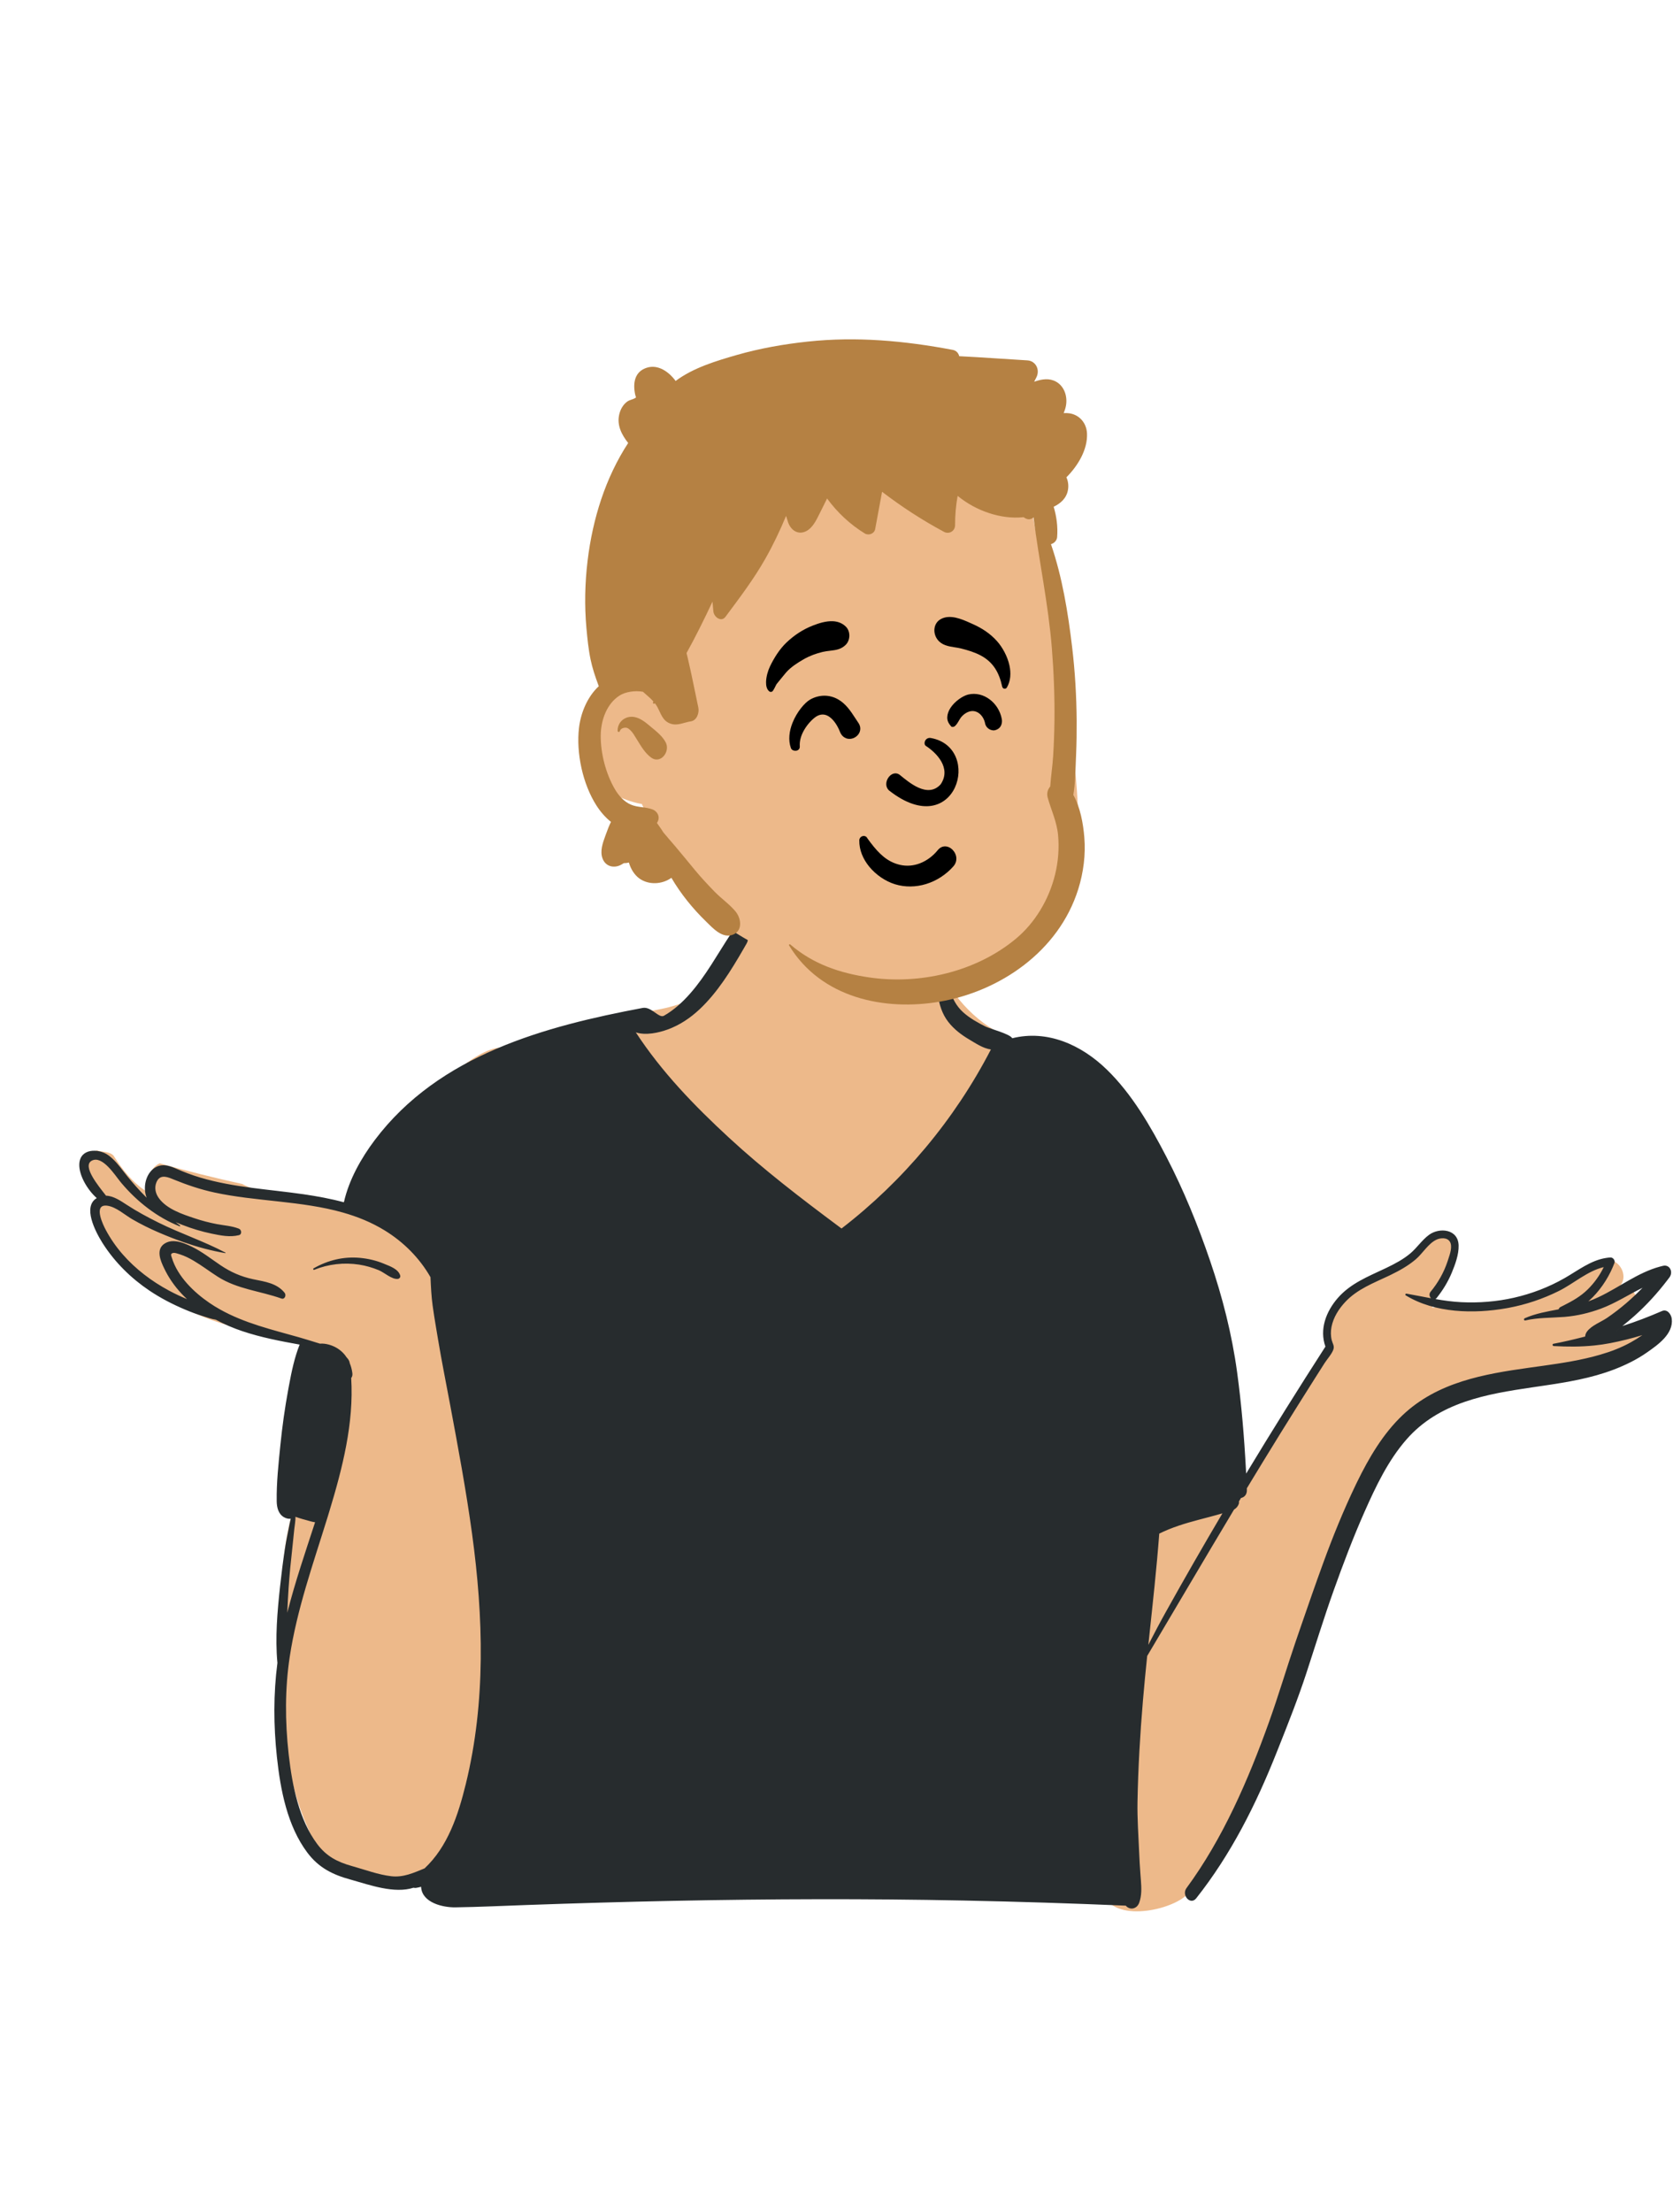<svg width="1351" height="1786" viewBox="0 0 1351 1786" fill="none" xmlns="http://www.w3.org/2000/svg">
<path fill-rule="evenodd" clip-rule="evenodd" d="M1284.62 1074.58C1295.93 1068.35 1306.97 1061.58 1317.84 1054.54C1325.49 1049.71 1318.71 1037.54 1310.87 1041.93C1306.85 1044.18 1302.86 1046.45 1298.84 1048.69C1302 1045.82 1304.93 1042.7 1307.55 1039.29L1307.37 1039.1C1317.49 1029.53 1304.49 1011.49 1292.99 1019.34C1282.84 1027.11 1272.6 1035.02 1260.96 1040.14C1236.84 1050.93 1210.23 1052.72 1184.34 1053.03C1174.87 1052.28 1165.82 1054.01 1156.62 1055.94C1160.23 1040.68 1169.25 1029.16 1174.03 1014.38C1177.56 999.456 1157.15 989.292 1149.92 1003.64C1148.15 1007.16 1146.45 1010.72 1144.8 1014.3C1129.17 1029.31 1103.06 1027.99 1087.29 1044.1C1078.31 1052.51 1073.92 1063.93 1072.18 1075.38C1071 1083.16 1072.84 1090.96 1068.38 1097.85C1046.83 1130.01 1012.79 1180.85 995.498 1216.25C983.256 1132.14 950.569 1028.1 916.8 951.189C905.633 926.592 892.858 902.557 876.088 881.707C877.989 874.754 871.28 862.412 867.013 866.211C853.88 849.279 830.666 844.896 811.999 836.479C786.801 825.107 765.895 801.47 755.618 774.605C742.413 723.446 709.908 716.947 664.827 719.208C621.683 719.151 589.762 738.626 580.348 784.979C561.224 820.16 516.069 814.342 483.583 823.655C459.774 829.396 436.669 838.271 414.711 849.537C390.283 825.082 302.796 927.716 294.844 954.129C299.525 955.087 304.178 956.24 308.789 957.644C312.895 958.897 311.171 965.444 307.029 964.396C301.875 963.089 296.688 962.19 291.477 961.566C291.318 962.092 291.179 962.615 291.075 963.131C290.49 963.089 289.906 963.037 289.321 962.995C290.618 963.708 291.866 964.535 293.083 965.601C296.024 968.178 292.195 973.152 289.07 971.099C286.126 968.773 282.27 969.141 278.739 968.36C278.529 976.024 252.618 967.45 248.593 964.911C230.705 962.549 212.303 965.083 195.603 955.978C173.383 951.04 150.997 945.579 129.026 939.289C123.21 941.682 117.744 950.245 122.363 956.529C124.962 959.389 121.622 964.058 118.35 962.025C107.376 955.208 98.889 944.567 91.694 933.103C88.308 929.497 82.296 930.273 77.746 928.776C77.138 929.93 76.779 931.216 76.784 932.534C57.483 935.887 71.252 958.136 80.955 965.068C75.808 968.605 75.612 975.532 76.062 981.316C74.972 983.377 74.608 985.931 75.557 988.24C79.186 997.067 87.036 1004.5 93.005 1011.65C99.595 1019.55 105.471 1027.49 113.489 1033.9C144.053 1058.48 180.937 1072.23 218.776 1077.61C232.211 1079.79 251.536 1083.12 259.855 1095.11C257.814 1109.34 254.066 1122.99 250.667 1136.86C245.912 1155.28 246.236 1174.56 246.173 1193.34C245.508 1192.78 244.232 1192.89 244.042 1193.97C242.936 1201.75 242.114 1209.71 237.631 1216.25C233.701 1228.41 231.086 1241.39 229.617 1254.16C223.731 1314.74 222.326 1377.1 235.596 1436.74C240.717 1458.86 249.046 1479.88 260.394 1499.24C263.777 1505.02 269.217 1506.71 274.102 1505.58C290.45 1514.54 311.045 1517.41 328.666 1515.13C388.74 1497.19 367.808 1540.41 452.037 1527.17C597.425 1507.62 744.355 1546.04 889.434 1523.48C893.007 1552.61 939.783 1544.26 956.031 1531.94C1004.75 1493.72 1028.94 1372.7 1053.39 1311.31C1070.2 1262.92 1098.34 1177.22 1135.19 1144.75C1146.24 1135.62 1159.6 1130.82 1172.97 1126.94C1222.85 1113.38 1272.92 1100.55 1322.9 1087.36C1331.38 1085.16 1329.85 1069.9 1320.79 1070.88C1308.76 1072.18 1296.69 1073.35 1284.62 1074.58Z" fill="#EDB98A"/>
<path fill-rule="evenodd" clip-rule="evenodd" d="M174.185 1065.51C170.807 1065.06 167.496 1063.79 164.206 1062.79C159.184 1061.24 154.26 1059.44 149.414 1057.37C139.413 1053.15 129.71 1048.15 120.614 1042.03C105.922 1032.14 92.94 1019.46 83.149 1004.2L82.477 1003.14C76.887 994.151 66.576 974.197 78.137 967.375C70.686 960.804 63.643 949.002 64.04 939.891C64.603 927.006 79.572 927.182 87.31 932.645C92.377 936.221 96.174 941.231 99.983 946.16C104.199 951.635 108.703 956.854 113.384 961.875C114.625 963.203 115.88 964.505 117.156 965.786L118.439 967.06C118.241 966.559 118.064 966.047 117.909 965.521C115.326 957.029 118.406 945.973 126.453 942.082C131.378 939.699 136.492 941.154 141.265 943.176L141.996 943.492C148.421 946.298 154.922 948.781 161.612 950.773C188.878 958.893 217.335 960.245 245.274 964.299C256.037 965.872 266.999 967.851 277.706 970.764C281.79 952.461 291.802 934.917 302.665 920.482C354.679 851.43 440.461 828.608 518.935 813.835C526.088 812.495 532.017 822.491 536.178 820.126C544.071 815.652 551.014 809.314 557.108 802.429C570.1 787.738 579.318 770.46 590.147 754.092C595.5 746.006 607.82 753.241 602.852 761.921L600.419 766.162C590.399 783.537 579.304 801.443 564.934 814.918C557.295 822.071 548.818 827.722 539.126 831.251C531.785 833.92 521.486 836.168 513.45 833.581L512.485 832.098C512.804 832.594 513.126 833.088 513.449 833.582C534.423 865.655 560.739 892.8 588.468 918.419C616.458 944.264 646.652 967.408 677.028 990.037L679.56 991.922C729.046 953.826 770.85 904.137 800.18 847.365C794.032 846.584 787.95 842.426 782.695 839.325C776.37 835.575 770.42 831.1 765.784 825.135C755.684 812.145 756.997 795.403 755.176 779.641C755.065 778.662 756.291 778.417 756.854 778.907C762.329 783.707 764.25 791.571 766.535 798.363C769.051 805.831 771.899 811.983 777.673 817.236C783.049 822.131 789.606 825.729 795.975 828.933C799.26 830.577 815.565 834.802 817.423 838.301C845.594 831.322 873.036 843.38 893.911 863.722C914.078 883.376 928.881 908.925 941.951 934.148C955.893 961.06 967.318 989.113 977.165 1017.95C987.144 1047.21 994.794 1077.12 998.999 1107.92C1002.55 1133.89 1004.73 1160.27 1006.13 1186.53L1006.31 1189.82C1027.15 1155.29 1048.51 1121.14 1070.31 1087.28C1065.35 1073.31 1070.84 1059.05 1080.12 1048.26C1090.41 1036.32 1104.64 1030.78 1118.25 1024.32L1120.04 1023.47C1126.6 1020.31 1133.14 1016.83 1138.8 1012.1C1144.26 1007.53 1148.26 1001.24 1154 997.036C1162.35 990.908 1177.5 992.213 1177.88 1005.6C1178.08 1012.95 1175.09 1021.01 1172.35 1027.62C1169.25 1035.09 1165.07 1041.86 1160.1 1048.08C1159.87 1048.37 1159.62 1048.6 1159.36 1048.78L1159.17 1048.9C1166.04 1050.1 1172.96 1051.07 1180.01 1051.41C1194.24 1052.1 1208.62 1050.99 1222.56 1047.82C1236.82 1044.58 1250.64 1039.32 1263.47 1031.98C1274.43 1025.71 1284.58 1017.6 1297.03 1015.69C1298.18 1015.5 1299.34 1015.39 1300.53 1015.32C1302.52 1015.2 1304.51 1017.67 1303.72 1019.74C1303.29 1020.88 1302.84 1022.01 1302.34 1023.16C1298.04 1033.16 1291.44 1042.87 1283.2 1050.24L1282.56 1050.8C1285.47 1049.74 1288.32 1048.55 1291.14 1047.21C1307.69 1039.35 1322.7 1027.47 1340.44 1022.69C1341.28 1022.46 1342.13 1022.25 1342.98 1022.05C1348.46 1020.8 1351.36 1027.09 1348.13 1031.4C1347.61 1032.1 1347.09 1032.79 1346.55 1033.48C1338.64 1043.85 1329.91 1053.47 1320.28 1062.11C1316.98 1065.07 1313.58 1067.94 1310.11 1070.68C1308.65 1071.84 1307.19 1072.98 1305.7 1074.09L1304.97 1074.64C1306.7 1073.35 1308.41 1072.03 1310.11 1070.68C1320.98 1067.21 1331.68 1063.09 1342.16 1058.54C1346.32 1056.73 1349.56 1061.18 1350 1064.84C1351.48 1077.1 1338.58 1085.96 1330.19 1091.86C1321.78 1097.78 1312.52 1102.27 1303.04 1105.89C1284.81 1112.84 1265.66 1116 1246.54 1118.83L1237.25 1120.19C1200.5 1125.62 1162.11 1132.1 1135.74 1162.29C1120.95 1179.2 1110.95 1200.22 1101.8 1220.9C1092.66 1241.55 1084.64 1262.76 1077.02 1284.08C1069.13 1306.14 1062.25 1328.62 1054.94 1350.9C1048.23 1371.37 1040.22 1391.57 1032.28 1411.57L1031.02 1414.72C1014.17 1457.23 994.032 1497.26 965.971 1532.74C961.346 1538.6 953.873 1530.29 958.145 1524.48C987.497 1484.55 1007.92 1437.42 1024.77 1390.41C1032.45 1369.02 1038.87 1347.12 1046.24 1325.61L1050.63 1312.83C1056.49 1295.8 1062.4 1278.79 1068.57 1261.9C1076.37 1240.52 1084.95 1219.39 1094.76 1198.96L1095.8 1196.81C1105.41 1177.09 1116.82 1157.67 1132.53 1142.75C1160.81 1115.88 1198.44 1109.44 1234.82 1104.33L1246.27 1102.74C1261.65 1100.58 1277.08 1098.2 1292.03 1093.86C1300.67 1091.37 1309.1 1088.18 1317.02 1083.77C1320.18 1082.03 1323.26 1080.1 1326.24 1078.01C1317.74 1080.64 1309.12 1082.79 1300.35 1084.48C1296.05 1085.31 1291.8 1085.93 1287.56 1086.36C1276.65 1087.5 1265.82 1087.45 1254.63 1086.84C1253.68 1086.78 1253.38 1085.21 1254.39 1085.01C1262.18 1083.55 1269.98 1081.72 1277.74 1079.74L1280.07 1079.14C1280.11 1077.77 1280.62 1076.33 1281.68 1074.95C1285.54 1069.99 1292.88 1067.45 1297.97 1063.94C1303.3 1060.27 1308.47 1056.31 1313.39 1052.07C1317.9 1048.19 1322.22 1044.09 1326.39 1039.81L1327.63 1038.51C1327.22 1038.94 1326.8 1039.38 1326.39 1039.8C1315.15 1045.28 1304.5 1052.31 1292.76 1056.64C1283.43 1060.1 1273.65 1062.43 1263.79 1063.26L1263.17 1063.31L1262.56 1063.35C1252.26 1064.13 1241.9 1063.82 1231.75 1066.17C1230.61 1066.44 1230.26 1064.83 1231.28 1064.38C1240.14 1060.48 1249.36 1058.98 1258.67 1057.16C1258.87 1056.39 1259.38 1055.71 1260.26 1055.26L1262.65 1054.06C1269.75 1050.47 1276.36 1046.83 1282.26 1040.99C1287.47 1035.83 1291.81 1029.8 1295.07 1023.11C1282.03 1026.13 1270.58 1036.55 1258.73 1042.41C1245.81 1048.81 1232.15 1053.4 1218.11 1056.01L1216.51 1056.3C1190.27 1060.92 1158.71 1060.33 1135.21 1045.93C1134.46 1045.47 1135 1044.41 1135.77 1044.53C1142.44 1045.69 1149.04 1047.05 1155.64 1048.26C1154.35 1047.02 1153.77 1044.78 1155.26 1042.99C1161.19 1035.81 1165.88 1027.62 1168.88 1018.65L1169.45 1016.9C1170.83 1012.74 1173.16 1006.28 1170.78 1002.52C1168.51 998.947 1163.16 999.436 1159.95 1000.95C1153.3 1004.12 1148.87 1012.03 1143.26 1016.81C1137.15 1022.03 1130.19 1025.89 1123.07 1029.35L1121.57 1030.08C1109.26 1035.92 1096.1 1040.84 1086.41 1051.16C1081.2 1056.71 1076.72 1063.64 1075.22 1071.41C1074.54 1074.98 1074.54 1078.65 1075.44 1082.18C1076.16 1084.94 1077.66 1086.64 1076.8 1089.45C1075.67 1093.07 1071.69 1097.4 1069.64 1100.63C1067.25 1104.36 1064.88 1108.1 1062.5 1111.84C1057.77 1119.32 1053.06 1126.82 1048.34 1134.31C1038.91 1149.32 1029.59 1164.39 1020.34 1179.52C1017.33 1184.44 1014.33 1189.37 1011.34 1194.3L1006.86 1201.71L1004.49 1205.61L1000.46 1212.31C1000.6 1212.93 1000.59 1213.58 1000.4 1214.15C999.713 1216.22 998.424 1217.63 996.823 1218.66L996.537 1218.84C972.981 1258.13 949.799 1297.69 926.386 1337.08C925.139 1349.1 923.969 1361.13 922.953 1373.17C920.646 1400.41 919.067 1427.72 918.56 1455.06C918.317 1468.29 919.321 1481.61 919.862 1494.83C920.127 1501.14 920.489 1507.45 920.963 1513.75L921.311 1518.22C921.778 1524.35 922.042 1530.45 919.951 1536.3C918.096 1541.43 912.444 1542.59 909.099 1538.67C865.463 1536.82 821.794 1535.41 778.125 1534.54C699.96 1532.95 621.761 1533.2 543.585 1534.79C504.32 1535.6 465.045 1536.73 425.791 1538.13C406.451 1538.8 387.1 1539.76 367.749 1540.04C357.323 1540.19 340.915 1536.18 340.074 1523.8L340.053 1523.42C338.75 1523.8 337.404 1524.1 336.024 1524.32C335.41 1524.42 334.819 1524.39 334.275 1524.26L334.004 1524.18C318.463 1529.18 298.804 1522.05 284.036 1517.89L282.817 1517.55C268.721 1513.67 257.395 1508.13 248.156 1495.8C231.984 1474.21 226.465 1445.23 223.595 1418.51C220.901 1393.37 220.747 1367.76 224.025 1342.67C222.093 1322.22 223.981 1301.12 226.177 1280.79C227.259 1270.74 228.529 1260.7 230.052 1250.7C230.902 1245.12 232.017 1239.6 233.154 1234.09C233.608 1231.88 233.986 1229.51 234.561 1227.22L234.821 1226.25C233.055 1226.49 231.123 1226.08 229.257 1225C224.82 1222.43 223.528 1217.22 223.451 1212.23C223.208 1197.2 224.908 1181.74 226.409 1166.81C227.921 1151.89 229.997 1136.92 232.712 1122.2L233.415 1118.4C235.473 1107.38 237.827 1096.01 241.974 1085.66C226.398 1082.87 210.867 1079.89 195.755 1074.84C188.381 1072.36 181.118 1069.27 174.185 1065.51ZM987.143 1221.91C986.901 1221.97 986.669 1222.04 986.437 1222.11C980.211 1223.95 973.919 1225.51 967.649 1227.19C956.809 1230.07 946.212 1233.28 936.133 1238.28C934.022 1266.4 930.892 1294.44 927.917 1322.48L927.324 1328.09C931.894 1319.15 936.575 1310.27 941.465 1301.5C956.356 1274.76 971.59 1248.23 987.143 1221.91ZM238.618 1224.7C238.651 1228.04 237.989 1231.51 237.636 1234.73C237.062 1239.95 236.598 1245.19 236.013 1250.41C234.821 1260.89 233.805 1271.39 233.066 1281.92C232.591 1288.65 232.282 1295.39 232.006 1302.14C238.265 1277.45 246.555 1253.3 254.437 1229.11C253.119 1228.96 251.773 1228.62 250.383 1228.24L248.045 1227.57C246.666 1227.2 242.192 1226.03 238.618 1224.7ZM1006.86 1201.71L1006.9 1202.82C1007.07 1206.74 1004.84 1208.96 1002.13 1209.53C1003.7 1206.92 1005.28 1204.31 1006.86 1201.71ZM290.666 1015.63C297.256 1016.25 303.713 1017.73 309.873 1020.29L310.467 1020.54C315.023 1022.39 321.684 1024.72 323.175 1029.86C323.594 1031.31 322.468 1032.51 321.177 1032.63C316.231 1033.05 310.403 1027.46 305.822 1025.57C300.722 1023.47 295.379 1021.91 289.97 1021.08C277.817 1019.21 265.144 1020.63 253.708 1025.3C253.035 1025.58 252.615 1024.45 253.222 1024.11C264.747 1017.49 277.563 1014.41 290.666 1015.63ZM151.015 1048.95C150.253 1048.24 149.491 1047.49 148.741 1046.75C142.822 1040.84 137.581 1033.94 133.701 1026.37L132.68 1024.32C129.519 1017.86 125.638 1008.66 133.066 1004C137.503 1001.22 142.846 1001.92 147.791 1003.61C148.111 1003.71 148.431 1003.83 148.752 1003.94C150.959 1004.76 153.09 1005.74 154.988 1006.67C163.234 1010.67 170.509 1016.48 178.126 1021.61C186.379 1027.17 194.528 1030.72 204.053 1032.8L204.95 1032.99C213.891 1034.85 223.583 1036.05 229.82 1043.81C231.388 1045.77 229.952 1049.44 227.248 1048.47C210.006 1042.33 191.758 1040.98 175.929 1030.9C169.372 1026.73 163.168 1021.95 156.468 1018C152.913 1015.9 149.243 1014.06 145.332 1012.8L143.196 1012.14C141.944 1011.75 140.45 1011.37 139.446 1011.75C137.534 1012.45 138.144 1013.53 138.736 1015.42L138.795 1015.61C143.442 1030.78 156.688 1043.47 168.964 1051.87C171.778 1053.81 174.659 1055.58 177.596 1057.22C197.472 1068.4 219.711 1073.61 241.554 1079.79C241.554 1079.79 254.183 1083.51 258.367 1084.9C263.025 1084.49 268.334 1086.23 271.845 1088.31C275.256 1090.32 278.004 1093.02 280.08 1096.2C280.08 1096.2 282.078 1097.96 282.442 1100.69C283.491 1103.22 284.197 1105.94 284.55 1108.79C284.749 1110.45 284.352 1111.73 283.601 1112.64C285.859 1149.22 276.499 1185.58 265.946 1220.34L264.9 1223.77L264.228 1225.94C252.847 1262.79 239.788 1299.38 233.96 1337.8C230.063 1363.46 230.185 1390.03 233.044 1415.81L233.245 1417.59C236.062 1441.96 241.482 1469.31 256.17 1488.93C263.661 1498.94 272.537 1503.39 283.885 1506.61L284.506 1506.79C294.772 1509.64 305.369 1513.68 315.956 1514.91C325.78 1516.04 334.015 1512.18 342.857 1508.57L342.868 1508.56C361.49 1491.16 369.946 1465.84 376.194 1440.27C392.388 1374.12 390.379 1305.46 381.194 1238.34C376.404 1203.27 369.891 1168.51 363.4 1133.75C360.155 1116.38 356.655 1099.05 353.752 1081.62L352.028 1071.36C351.076 1065.66 350.156 1059.96 349.37 1054.23C348.31 1046.53 347.99 1038.95 347.626 1031.21C338.706 1015.61 325.758 1002.76 310.756 993.541C300.016 986.936 288.646 982.357 276.911 979.037C243.365 969.495 206.793 970.171 173.037 962.831C161.697 960.368 150.932 956.712 140.174 952.33L138.706 951.728C133.772 949.701 128.738 948.571 126.288 954.711C124.544 959.08 125.581 963.623 128.198 967.293C134.611 976.287 147.504 980.458 157.207 983.697C163.047 985.654 169.008 987.204 175.035 988.357C181.062 989.51 187.111 989.802 192.896 992.05C195.125 992.912 195.567 996.652 192.896 997.315C185.566 999.122 178.192 997.572 170.906 996.07C162.903 994.402 155.022 992.039 147.361 989.044C145.948 988.495 144.485 987.915 142.996 987.299L141.875 986.83C143.034 987.717 144.193 988.591 145.363 989.465C145.672 989.696 145.484 990.314 145.076 990.162C127.063 983.07 110.673 970.273 97.976 955.133L97.344 954.374C92.874 948.967 82.685 932.61 74.097 937.165C66.032 941.437 79.779 957.907 85.004 964.64L85.61 965.43C91.549 965.593 97.3 969.494 102.113 972.64C110.47 978.105 119.201 982.812 128.098 987.215C145.783 995.987 164.559 1002.17 182.056 1011.39C182.288 1011.52 182.111 1011.83 181.89 1011.8C170.752 1009.92 159.735 1006.93 148.973 1003.21L148.493 1003.05L148.012 1002.88C141.29 1000.55 134.655 997.922 128.132 995.114C120.879 991.992 113.792 988.486 106.915 984.513C100.689 980.925 93.779 974.459 86.56 973.503C85.787 973.398 85.103 973.386 84.507 973.445C76.216 974.178 83.072 988.671 85.39 993.005C89.176 1000.12 93.746 1006.69 98.989 1012.69C109.62 1024.88 122.502 1034.54 136.444 1042.05C141.202 1044.62 146.07 1046.88 151.015 1048.95Z" fill="#272C2E"/>
<path fill-rule="evenodd" clip-rule="evenodd" d="M677.259 297.387C739.806 297.387 820.542 338.883 827.426 381.383C835.54 431.467 878.986 623.649 869.175 685.278C859.364 746.908 806.497 791.274 721.9 791.274C637.303 791.274 574.161 742.481 559.663 725.727C545.165 708.974 518.297 649.16 518.297 649.16C518.297 649.16 473.002 642.788 472.787 603.738C472.573 564.687 502.236 550.48 502.236 550.48C502.236 550.48 491.66 396.369 518.297 356.247C544.934 316.124 614.713 297.387 677.259 297.387Z" fill="#EDB98A"/>
<path fill-rule="evenodd" clip-rule="evenodd" d="M747.809 713.794C739.677 716.279 730.948 716.502 722.659 713.935C715.141 711.606 707.421 706.481 701.888 699.7C696.973 693.677 693.789 686.356 693.914 678.542C693.928 677.65 694.231 676.905 694.696 676.327C695.197 675.704 695.896 675.277 696.645 675.091C697.416 674.9 698.23 674.968 698.924 675.301C699.552 675.602 700.089 676.113 700.426 676.86C701.276 678.039 702.123 679.201 702.974 680.33C709.811 689.24 716.432 695.899 726.714 698.288C732.292 699.584 737.863 699.009 742.975 697.032C748.447 694.915 753.394 691.193 757.27 686.43C759.022 684.278 761.09 683.399 763.112 683.384C765.404 683.367 767.669 684.491 769.376 686.288C771.053 688.053 772.176 690.453 772.278 692.963C772.367 695.166 771.687 697.467 769.875 699.52C763.908 706.282 756.176 711.236 747.809 713.794ZM747.558 602.193C755.893 607.541 768.594 620.01 759.627 633.267C749.072 644.957 733.874 631.554 726.385 625.492C719.441 620.795 711.639 632.877 718.082 638.362C772.198 680.648 794.159 603.591 751.774 595.906C747.107 595.059 745.374 600.539 747.558 602.193ZM669.581 578.663C666.901 576.854 663.75 576.234 660.257 577.911C657.528 579.221 652.74 583.588 649.409 589.329C647.129 593.256 645.513 597.864 645.85 602.663C645.928 603.778 645.537 604.6 644.922 605.207C644.436 605.687 643.734 606.04 642.909 606.15C642.209 606.244 641.425 606.159 640.788 605.95C639.575 605.55 638.934 604.72 638.692 604.043C636.359 597.504 637.364 590.208 639.979 583.626C643.507 574.742 649.914 567.301 654.112 564.902C661.296 560.795 669.771 560.606 676.964 564.79C683.088 568.351 686.917 574.1 690.726 579.96C691.535 581.205 692.339 582.442 693.169 583.657C694.833 586.091 694.999 588.505 694.354 590.576C693.64 592.869 691.82 594.805 689.543 595.818C687.439 596.754 684.997 596.886 682.836 595.924C681.011 595.111 679.335 593.527 678.275 590.839C676.49 586.312 673.515 581.318 669.581 578.663V578.663ZM805.65 588.734C803.816 589.743 802.38 590.047 800.345 589.403C799.219 589.046 798.107 588.362 797.236 587.443C796.373 586.532 795.75 585.399 795.508 584.143C794.912 581.041 793.304 578.138 791.013 576.245C789.054 574.627 786.582 573.77 783.84 574.253C780.881 574.775 778.062 576.777 776.121 579.139C775.472 579.929 774.963 580.826 774.452 581.717C773.495 583.384 772.565 584.934 771.246 586.158C770.746 586.623 769.992 586.946 769.263 586.946C768.966 586.946 768.665 586.895 768.378 586.801C765.433 583.681 764.867 581.314 764.962 578.967C765.061 576.506 765.981 574.013 767.467 571.688C770.952 566.233 777.57 561.761 782.036 560.748C788.152 559.361 794.226 561.026 799.096 564.631C804.106 568.341 807.819 574.1 808.977 580.591C809.255 582.154 809.137 583.841 808.573 585.304C808.022 586.734 807.061 587.958 805.65 588.734ZM683.069 520.507C679.399 524.281 675.055 524.866 670.66 525.386C668.218 525.677 666.269 525.912 664.35 526.369C659.078 527.625 653.866 529.517 649.111 532.242C644.141 535.09 638.725 538.525 634.828 542.925C633.901 543.973 633.028 545.071 632.153 546.173C631.355 547.177 630.587 548.143 629.777 549.075C628.847 550.146 627.964 551.268 627.086 552.387C626.543 553.332 626.435 553.564 626.326 553.806C626.161 554.169 625.97 554.576 625.751 555.012C625.452 555.609 625.101 556.263 624.733 556.856C624.122 557.94 623.794 558.238 623.511 558.372C623.041 558.593 622.595 558.702 622.162 558.643C621.756 558.587 621.374 558.382 620.996 558.045C619.112 556.365 618.556 553.607 618.613 550.68C618.7 546.238 620.252 541.32 621.683 538.296C625.011 531.272 629.625 523.969 635.174 518.726C641.506 512.741 648.433 508.21 656.39 505.088C661.335 503.148 667.06 501.366 672.447 501.591C676.324 501.753 680.026 502.97 683.083 506.007C684.96 507.872 685.861 510.525 685.861 513.176C685.861 515.879 684.925 518.599 683.069 520.507ZM813.115 555.068C812.882 555.471 812.559 555.75 812.199 555.917C811.822 556.092 811.402 556.142 810.998 556.071C810.596 555.999 810.214 555.807 809.911 555.513C809.62 555.231 809.399 554.858 809.3 554.4C806.863 543.104 802.132 534.7 792.033 529.281C787.065 526.615 781.352 524.921 775.944 523.57C774.373 523.178 772.712 522.924 771.04 522.666C765.799 521.858 760.52 520.933 757.103 516.462C755.044 513.769 754.18 510.325 754.669 507.175C755.129 504.209 756.771 501.489 759.756 499.859C767.188 495.804 776.423 499.783 783.928 503.173C784.485 503.425 785.032 503.672 785.566 503.91C792.906 507.179 799.599 511.495 805.102 517.667C809.468 522.564 813.513 529.802 815.142 537.249C816.497 543.444 816.178 549.769 813.115 555.068Z" fill="black"/>
<path fill-rule="evenodd" clip-rule="evenodd" d="M652.221 275.813C691.711 271.584 730.408 275.138 769.326 282.49C772.3 283.06 773.985 285.123 774.612 287.603C792.943 288.489 811.295 289.911 829.601 290.972C836.245 291.356 840.011 298.298 836.982 304.567C836.377 305.813 835.748 307.025 835.109 308.236L835.912 307.956C841.419 306.088 847.368 305.167 852.734 308.132C859.563 311.907 862.241 320.236 860.732 327.902C860.345 329.859 859.696 331.735 858.958 333.565C860.457 333.46 861.966 333.495 863.464 333.705C871.439 334.823 877.365 341.289 877.784 349.899C878.401 362.9 870.481 376.089 861.151 385.396C862.504 388.345 863.023 391.817 862.46 395.335C861.337 402.291 856.492 406.456 850.876 409.173C853.218 417.038 854.325 425.261 853.672 433.664C853.454 436.469 851.134 438.787 848.685 439.355C857.813 465.934 862.433 494.471 865.755 522.277C868.123 542.06 869.291 561.959 869.433 581.891C869.503 590.891 869.362 599.9 869.005 608.901L868.861 612.276C868.421 622.005 868.399 632.221 866.746 641.845C872.386 651.992 874.655 664.587 875.614 675.956C876.803 690.03 874.92 704.546 870.722 717.934C854.882 768.519 807.076 800.441 759.058 808.737C714.612 816.414 663.181 806.08 637.207 763.381C636.799 762.705 637.669 762.147 638.176 762.59C656.759 778.573 678.315 785.703 701.735 789.175C742.228 795.164 787.743 785.004 820.238 758.069C835.836 745.137 847.083 726.31 852.03 706.049C854.552 695.693 855.423 684.892 854.43 674.233C853.417 663.422 848.89 654.195 846.037 643.977C845.079 640.528 846.092 637.324 848.086 635.042C848.647 626.745 849.97 618.38 850.475 610.11C851.037 600.707 851.38 591.305 851.501 581.891C851.732 562.365 850.961 542.804 849.408 523.361C846.566 487.757 839.021 453.016 834.592 417.715C832.952 419.27 830.602 419.909 828.139 418.55L827.884 418.402L826.54 417.588C826.463 417.588 826.375 417.599 826.297 417.61C817.1 418.555 807.56 417.203 798.748 414.301C789.527 411.273 780.969 406.613 773.323 400.403C771.87 408.196 771.263 416.072 771.253 424.017C771.242 428.98 766.275 431.556 762.331 429.436C744.849 420.045 728.15 409.223 712.299 397.06C710.447 407.091 708.598 417.12 706.735 427.163C706.02 431.032 701.359 432.593 698.374 430.753C686.501 423.447 676.245 413.883 667.896 402.511C666.229 405.882 664.557 409.254 662.873 412.617L660.339 417.656C657.838 422.608 654.49 428.085 649.015 429.668C643.221 431.346 638.384 427.374 636.435 421.827C635.841 420.104 635.29 418.332 634.783 416.55C629.847 428.469 624.274 440.119 617.974 451.234C608.522 467.904 597.175 482.759 585.864 497.997C582.427 502.624 576.544 498.207 576.071 493.711C575.795 491.066 575.564 488.41 575.365 485.764C568.773 499.833 561.895 513.771 554.401 527.304L555.474 531.751V531.751C558.566 544.89 561.134 558.122 563.925 571.332C564.826 575.593 562.685 581.686 557.977 582.412C552.352 583.279 547.031 586.319 541.27 584.227C534.988 581.946 533.746 576.204 530.781 570.761C530.189 569.676 529.501 568.68 528.761 567.734L528.572 567.993V567.993C528.11 568.635 527.008 567.935 527.283 567.202L527.606 566.353V566.353C525.058 563.493 522.009 561.107 519.206 558.541C512.544 557.353 505.05 558.654 500.46 561.516C490.006 568.039 485.204 581.484 485.105 593.846C484.984 608.316 489.224 624.58 496.384 636.952C499.536 642.393 503.854 647.308 509.558 649.721C515.222 652.12 521.357 651.375 527.118 653.634C530.93 655.138 533.276 659.612 530.974 663.665C530.819 663.946 530.643 664.201 530.477 664.47L532.19 666.876C533.369 668.542 534.598 670.325 535.743 672.182C538.673 675.748 541.758 679.185 544.743 682.692C550.261 689.156 555.615 695.798 561.045 702.356C566.168 708.544 571.588 714.356 577.172 720.076C582.449 725.495 589.036 730.049 593.883 735.829C598.596 741.468 599.875 751.311 592.119 754.574C583.539 758.193 575.943 749.712 570.167 744.057L569.924 743.82C559.336 733.515 549.775 721.739 542.182 708.773C534.66 714.188 523.782 714.706 516.292 709.292C512.351 706.443 509.327 701.656 507.858 696.448C506.472 696.777 505.087 696.969 503.737 696.947C503.042 697.373 502.344 697.788 501.639 698.175C496.054 701.249 489.192 699.876 486.636 693.339C484.309 687.405 486.707 680.665 488.803 674.947L489.236 673.766C490.426 670.505 491.737 666.952 493.367 663.608C488.828 659.997 484.95 655.51 481.668 650.408C470.642 633.224 465.134 608.093 467.569 587.59C469.034 575.217 474.529 562.402 483.529 554.059L483.2 553.15V553.15C480.677 546.382 478.385 539.589 476.899 532.437C475.158 524.072 474.309 515.404 473.539 506.888C471.909 488.899 472.349 470.504 474.519 452.585C478.595 418.857 488.928 385.747 507.268 357.681C502.068 351.098 497.949 343.35 500.096 334.439C501.078 330.349 503.313 326.47 506.685 324.127C508.545 322.835 510.76 322.637 512.622 321.565L513.182 321.239C513.999 320.735 513.374 320.788 512.886 318.443C510.959 309.075 512.556 300.024 522.304 296.913C531.48 293.989 540.16 300.199 545.591 307.597C559.801 296.935 578.527 291.356 594.995 286.614C613.722 281.242 632.931 277.888 652.221 275.813ZM498.732 590.024C498.665 582.393 505.505 577.686 512.237 578.934C516.757 579.766 520.527 582.619 524.068 585.568L525.794 587.012C530.106 590.592 535.056 594.452 537.626 599.52C541.394 606.999 533.43 617.064 525.995 611.822C520.895 608.206 517.625 602.414 514.28 597.033L513.933 596.478C512.413 594.066 511.08 591.503 508.997 589.569L508.547 589.153C507.863 588.535 507.127 587.972 506.243 587.705C504.538 587.187 501.378 587.913 500.626 590.061L500.559 590.28C500.284 591.365 498.743 591.131 498.732 590.024Z" fill="#B58143"/>
</svg>
